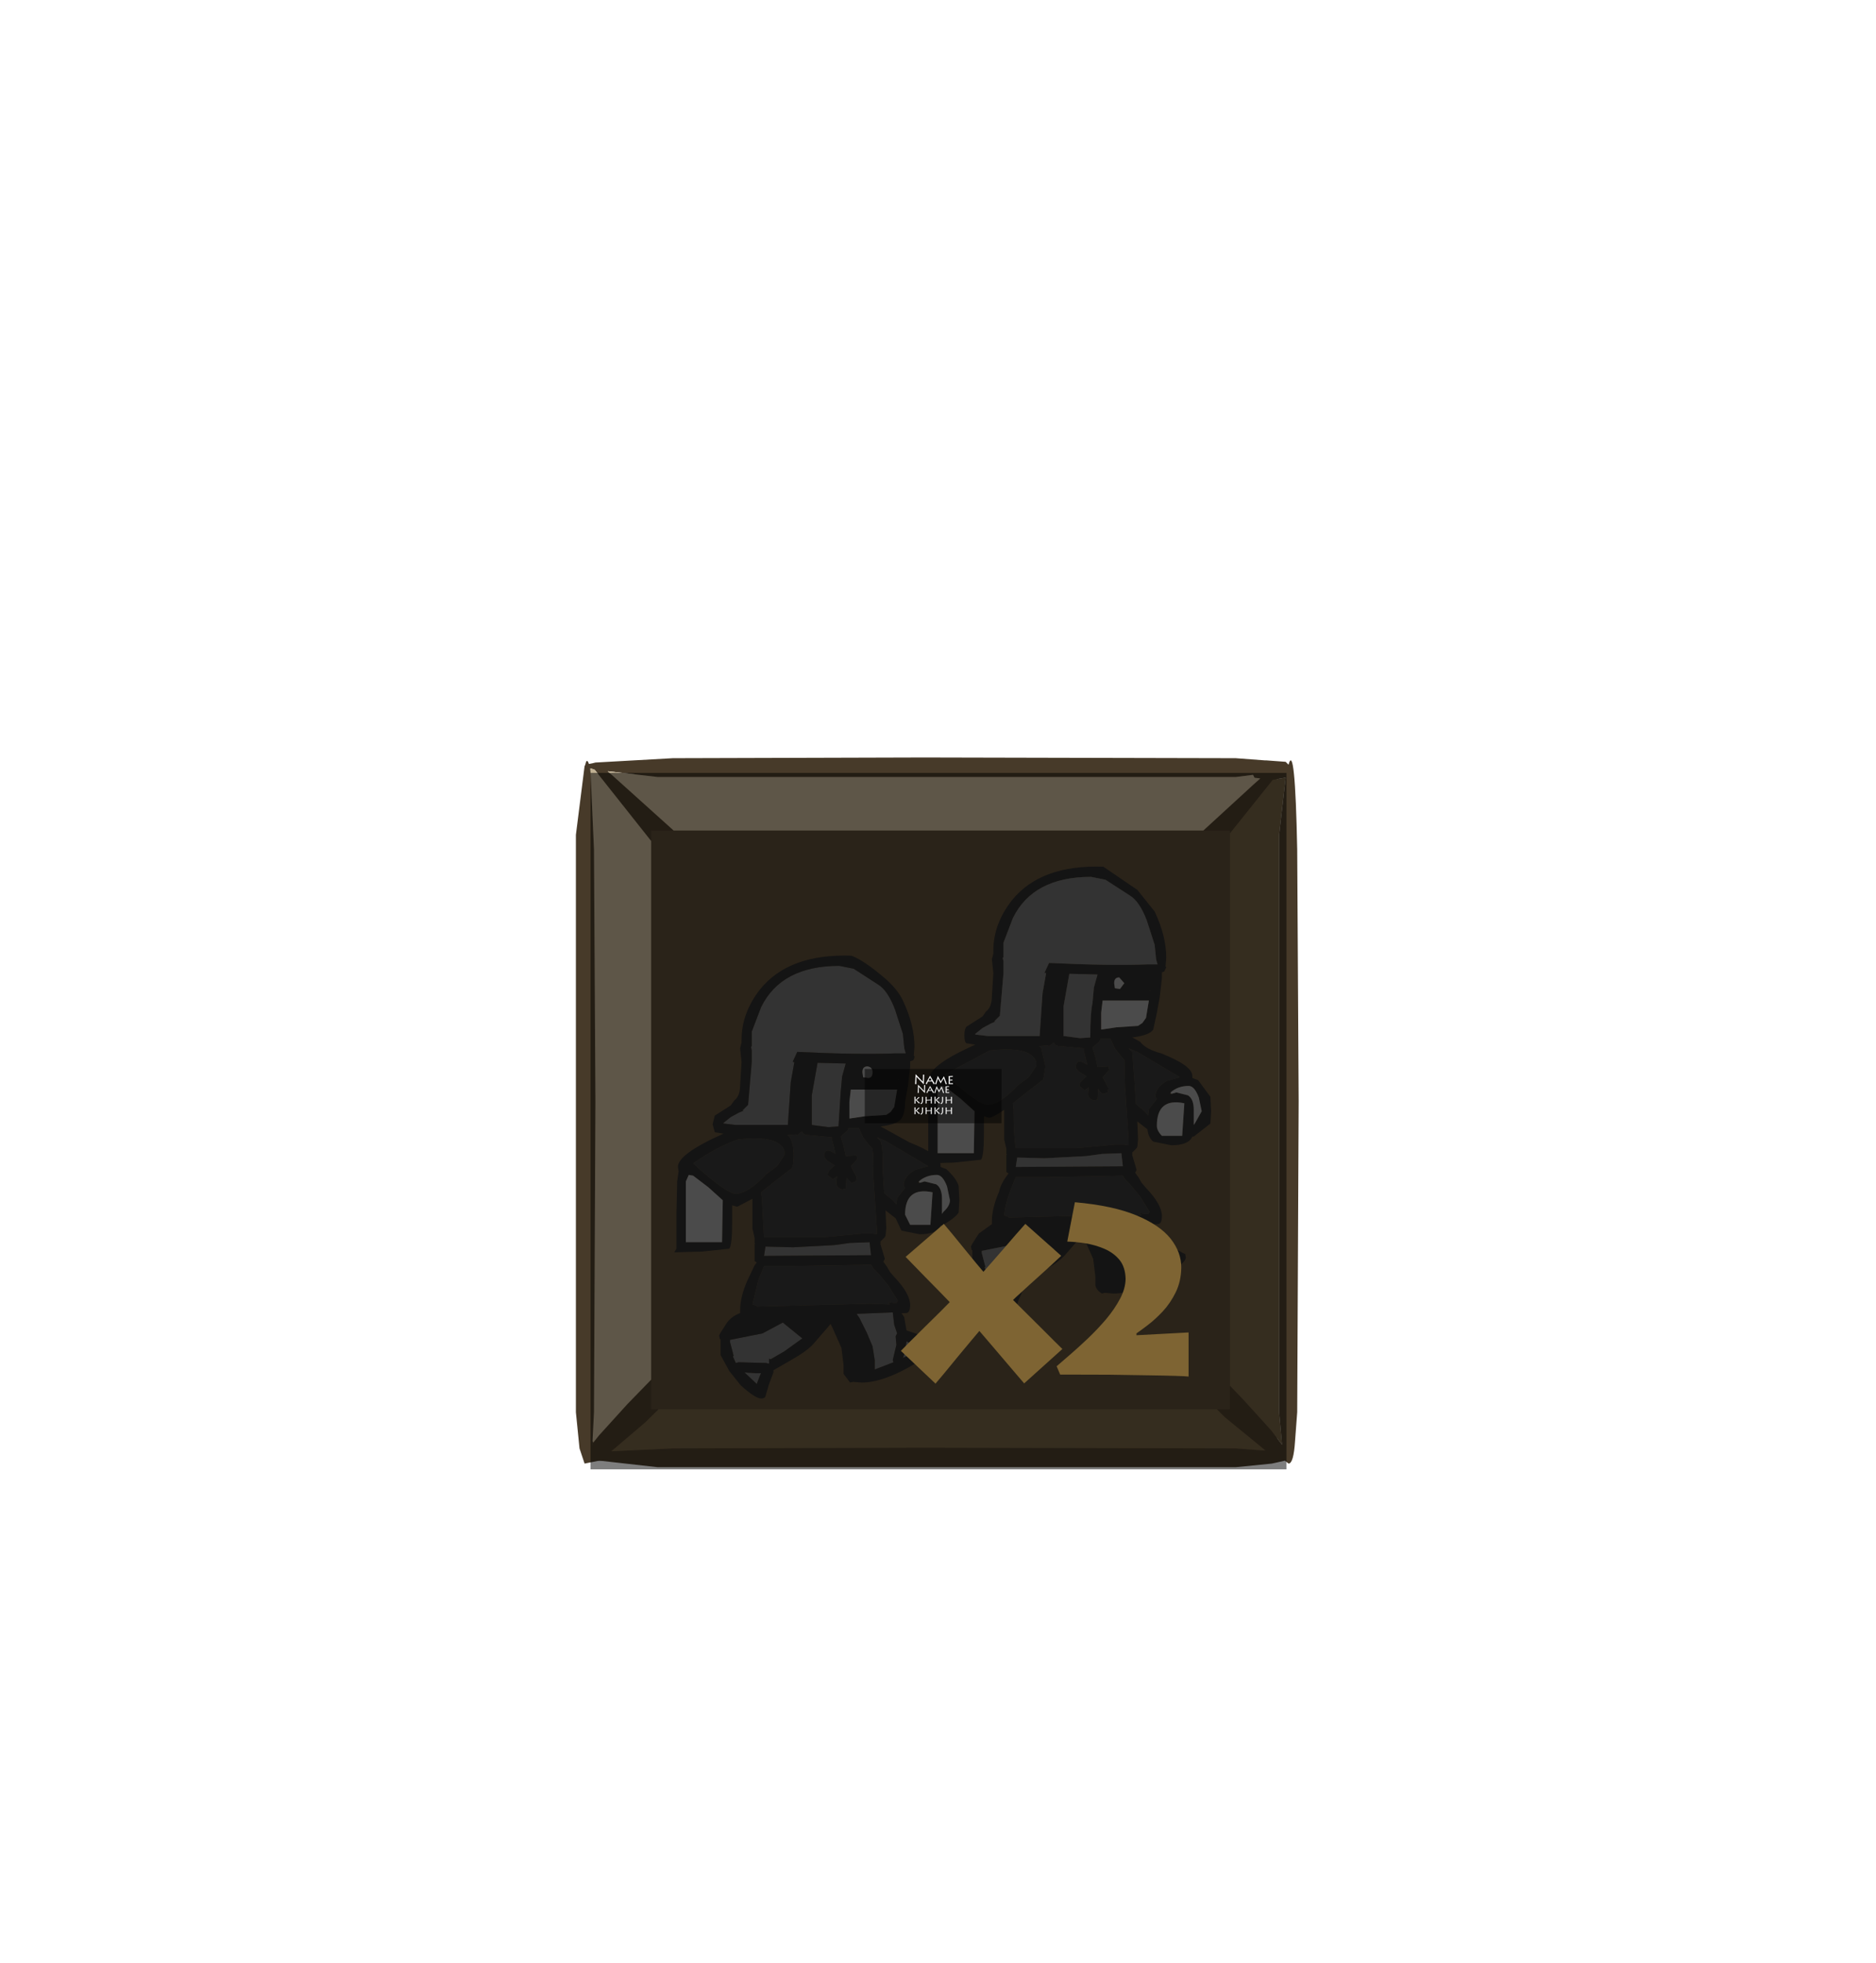 <?xml version="1.0" encoding="UTF-8" standalone="no"?>
<svg xmlns:ffdec="https://www.free-decompiler.com/flash" xmlns:xlink="http://www.w3.org/1999/xlink" ffdec:objectType="frame" height="135.65px" width="129.65px" xmlns="http://www.w3.org/2000/svg">
  <g transform="matrix(1.0, 0.0, 0.0, 1.0, 45.0, 57.4)">
    <use ffdec:characterId="933" height="47.45" id="bgcolor" transform="matrix(1.0, 0.0, 0.0, 1.0, -4.2, -3.9)" width="47.45" xlink:href="#sprite0"/>
    <use ffdec:characterId="921" height="22.0" id="hitbox" transform="matrix(2.23, 0.0, 0.0, 2.175, -4.55, -4.25)" width="22.0" xlink:href="#sprite1"/>
    <clipPath id="clipPath0" transform="matrix(1.0, 0.0, 0.0, 1.0, 0.0, 0.0)">
      <path d="M40.0 0.0 L40.0 40.0 0.0 40.0 0.0 0.0 40.0 0.0" fill="#cccccc" fill-rule="evenodd" stroke="none"/>
    </clipPath>
    <g clip-path="url(#clipPath0)">
      <filter id="filter0">
        <feColorMatrix in="SourceGraphic" result="filterResult0" type="matrix" values="0 0 0 0 0.2,0 0 0 0 0.2,0 0 0 0 1.0,0 0 0 1 0"/>
        <feConvolveMatrix divisor="1600.0" in="filterResult0" kernelMatrix="1 1 1 1 1 1 1 1 1 1 1 1 1 1 1 1 1 1 1 1 1 1 1 1 1 1 1 1 1 1 1 1 1 1 1 1 1 1 1 1 1 1 1 1 1 1 1 1 1 1 1 1 1 1 1 1 1 1 1 1 1 1 1 1 1 1 1 1 1 1 1 1 1 1 1 1 1 1 1 1 1 1 1 1 1 1 1 1 1 1 1 1 1 1 1 1 1 1 1 1 1 1 1 1 1 1 1 1 1 1 1 1 1 1 1 1 1 1 1 1 1 1 1 1 1 1 1 1 1 1 1 1 1 1 1 1 1 1 1 1 1 1 1 1 1 1 1 1 1 1 1 1 1 1 1 1 1 1 1 1 1 1 1 1 1 1 1 1 1 1 1 1 1 1 1 1 1 1 1 1 1 1 1 1 1 1 1 1 1 1 1 1 1 1 1 1 1 1 1 1 1 1 1 1 1 1 1 1 1 1 1 1 1 1 1 1 1 1 1 1 1 1 1 1 1 1 1 1 1 1 1 1 1 1 1 1 1 1 1 1 1 1 1 1 1 1 1 1 1 1 1 1 1 1 1 1 1 1 1 1 1 1 1 1 1 1 1 1 1 1 1 1 1 1 1 1 1 1 1 1 1 1 1 1 1 1 1 1 1 1 1 1 1 1 1 1 1 1 1 1 1 1 1 1 1 1 1 1 1 1 1 1 1 1 1 1 1 1 1 1 1 1 1 1 1 1 1 1 1 1 1 1 1 1 1 1 1 1 1 1 1 1 1 1 1 1 1 1 1 1 1 1 1 1 1 1 1 1 1 1 1 1 1 1 1 1 1 1 1 1 1 1 1 1 1 1 1 1 1 1 1 1 1 1 1 1 1 1 1 1 1 1 1 1 1 1 1 1 1 1 1 1 1 1 1 1 1 1 1 1 1 1 1 1 1 1 1 1 1 1 1 1 1 1 1 1 1 1 1 1 1 1 1 1 1 1 1 1 1 1 1 1 1 1 1 1 1 1 1 1 1 1 1 1 1 1 1 1 1 1 1 1 1 1 1 1 1 1 1 1 1 1 1 1 1 1 1 1 1 1 1 1 1 1 1 1 1 1 1 1 1 1 1 1 1 1 1 1 1 1 1 1 1 1 1 1 1 1 1 1 1 1 1 1 1 1 1 1 1 1 1 1 1 1 1 1 1 1 1 1 1 1 1 1 1 1 1 1 1 1 1 1 1 1 1 1 1 1 1 1 1 1 1 1 1 1 1 1 1 1 1 1 1 1 1 1 1 1 1 1 1 1 1 1 1 1 1 1 1 1 1 1 1 1 1 1 1 1 1 1 1 1 1 1 1 1 1 1 1 1 1 1 1 1 1 1 1 1 1 1 1 1 1 1 1 1 1 1 1 1 1 1 1 1 1 1 1 1 1 1 1 1 1 1 1 1 1 1 1 1 1 1 1 1 1 1 1 1 1 1 1 1 1 1 1 1 1 1 1 1 1 1 1 1 1 1 1 1 1 1 1 1 1 1 1 1 1 1 1 1 1 1 1 1 1 1 1 1 1 1 1 1 1 1 1 1 1 1 1 1 1 1 1 1 1 1 1 1 1 1 1 1 1 1 1 1 1 1 1 1 1 1 1 1 1 1 1 1 1 1 1 1 1 1 1 1 1 1 1 1 1 1 1 1 1 1 1 1 1 1 1 1 1 1 1 1 1 1 1 1 1 1 1 1 1 1 1 1 1 1 1 1 1 1 1 1 1 1 1 1 1 1 1 1 1 1 1 1 1 1 1 1 1 1 1 1 1 1 1 1 1 1 1 1 1 1 1 1 1 1 1 1 1 1 1 1 1 1 1 1 1 1 1 1 1 1 1 1 1 1 1 1 1 1 1 1 1 1 1 1 1 1 1 1 1 1 1 1 1 1 1 1 1 1 1 1 1 1 1 1 1 1 1 1 1 1 1 1 1 1 1 1 1 1 1 1 1 1 1 1 1 1 1 1 1 1 1 1 1 1 1 1 1 1 1 1 1 1 1 1 1 1 1 1 1 1 1 1 1 1 1 1 1 1 1 1 1 1 1 1 1 1 1 1 1 1 1 1 1 1 1 1 1 1 1 1 1 1 1 1 1 1 1 1 1 1 1 1 1 1 1 1 1 1 1 1 1 1 1 1 1 1 1 1 1 1 1 1 1 1 1 1 1 1 1 1 1 1 1 1 1 1 1 1 1 1 1 1 1 1 1 1 1 1 1 1 1 1 1 1 1 1 1 1 1 1 1 1 1 1 1 1 1 1 1 1 1 1 1 1 1 1 1 1 1 1 1 1 1 1 1 1 1 1 1 1 1 1 1 1 1 1 1 1 1 1 1 1 1 1 1 1 1 1 1 1 1 1 1 1 1 1 1 1 1 1 1 1 1 1 1 1 1 1 1 1 1 1 1 1 1 1 1 1 1 1 1 1 1 1 1 1 1 1 1 1 1 1 1 1 1 1 1 1 1 1 1 1 1 1 1 1 1 1 1 1 1 1 1 1 1 1 1 1 1 1 1 1 1 1 1 1 1 1 1 1 1 1 1 1 1 1 1 1 1 1 1 1 1 1 1 1 1 1 1 1 1 1 1 1 1 1 1 1 1 1 1 1 1 1 1 1 1 1 1 1 1 1 1 1 1 1 1 1 1 1 1 1 1 1 1 1 1 1 1 1 1 1 1 1 1 1 1 1 1 1 1 1 1 1 1 1 1 1 1 1 1 1 1 1 1 1 1 1 1 1 1 1 1 1 1 1 1 1 1 1 1 1 1 1 1 1 1 1 1 1 1 1 1 1 1 1 1 1 1 1 1 1 1 1 1 1 1 1 1 1 1 1 1 1 1 1 1 1 1 1 1 1 1 1 1 1 1 1 1 1 1 1 1 1 1 1 1 1 1 1 1 1 1 1 1 1 1 1 1 1 1 1 1 1 1 1 1 1 1 1 1 1 1 1 1 1 1 1 1 1 1 1 1 1 1 1 1 1 1 1 1 1 1 1 1 1 1 1 1 1 1 1 1 1 1 1 1 1 1 1 1 1 1 1 1 1 1 1 1 1 1 1 1 1 1 1 1 1 1 1 1 1 1 1 1 1 1 1 1 1 1 1 1 1 1 1 1 1 1 1 1 1 1 1 1 1 1 1 1 1 1 1 1 1 1 1 1 1 1 1 1 1 1 1 1 1 1 1 1 1 1 1 1 1 1 1 1 1 1 1 1 1 1 1 1 1 1 1 1 1 1 1 1 1 1 1 1 1 1 1 1 1 1 1 1 1 1 1 1 1 1 1 1 1 1 1 1 1 1 1 1 1 1 1 1 1 1 1 1 1 1 1 1 1 1 1 1 1 1 1 1 1 1 1 1 1 1 1 1 1 1 1 1 1 1 1 1 1 1 1 1 1 1 1 1 1 1 1 1 1 1 1 1 1 1 1 1 1 1 1 1 1 1 1 1 1 1 1 1 1 1 1 1 1 1 1 1 1 1 1 1 1 1 1 1 1 1 1 1 1 1 1 1 1 1 1 1 1 1 1 1 1 1 1 1 1 1 1 1 1 1 1 1 1 1 1 1 1 1 1 1 1 1 1" order="40 40" result="filterResult1"/>
        <feComposite in="SourceGraphic" in2="filterResult1" operator="over" result="filterResult2"/>
      </filter>
      <use ffdec:characterId="987" filter="url(#filter0)" height="36.75" transform="matrix(1.0, 0.0, 0.0, 1.0, 1.6, 2.5)" width="37.1" xlink:href="#sprite2"/>
      <filter id="filter3">
        <feColorMatrix in="SourceGraphic" result="filterResult3" type="matrix" values="0 0 0 0 0.0,0 0 0 0 0.0,0 0 0 0 0.0,0 0 0 1 0"/>
        <feConvolveMatrix divisor="9.0" in="filterResult3" kernelMatrix="1 1 1 1 1 1 1 1 1" order="3 3" result="filterResult4"/>
        <feComposite in="SourceGraphic" in2="filterResult4" operator="over" result="filterResult5"/>
      </filter>
      <use ffdec:characterId="983" filter="url(#filter3)" height="15.25" transform="matrix(1.0, 0.0, 0.0, 1.0, 16.75, 24.4)" width="28.35" xlink:href="#text0"/>
    </g>
    <filter id="filter4">
      <feColorMatrix in="SourceGraphic" result="filterResult6" type="matrix" values="0 0 0 0 0.0,0 0 0 0 0.0,0 0 0 0 0.0,0 0 0 1 0"/>
      <feConvolveMatrix divisor="4.0" in="filterResult6" kernelMatrix="1 1 1 1" order="2 2" result="filterResult7"/>
      <feComposite in="SourceGraphic" in2="filterResult7" operator="over" result="filterResult8"/>
    </filter>
    <use ffdec:characterId="935" filter="url(#filter4)" height="15.75" id="txt_hotkey" transform="matrix(1.0, 0.0, 0.0, 1.0, -3.85, -0.1)" width="18.0" xlink:href="#text1"/>
    <use ffdec:characterId="948" ffdec:characterName="Army_fla.Hud_BgButton_151" height="97.6" id="bg" transform="matrix(1.0, 0.0, 0.0, 1.0, -29.05, -29.25)" width="97.6" xlink:href="#sprite3"/>
    <use ffdec:characterId="950" ffdec:characterName="Army_fla.Hud_cooldown_152" height="48.5" id="cdcover" transform="matrix(0.998, 0.0, 0.0, 0.99, -4.2, -4)" width="48.1" xlink:href="#sprite4"/>
    <use ffdec:characterId="950" ffdec:characterName="Army_fla.Hud_cooldown_152" height="48.5" id="cd" transform="matrix(0.998, 0.0, 0.0, 0.99, -4.2, -4)" width="48.1" xlink:href="#sprite4"/>
    <use ffdec:characterId="953" ffdec:characterName="Army_fla.Hud_Description_153" height="50.1" id="desc" transform="matrix(0.075, 0.0, 0.0, 0.075, 14.65, 16.478)" width="129.55" xlink:href="#sprite5"/>
  </g>
  <defs>
    <g id="sprite0" transform="matrix(1.0, 0.0, 0.0, 1.0, 0.0, 0.0)">
      <use ffdec:characterId="932" height="47.45" transform="matrix(1.0, 0.0, 0.0, 1.0, 0.0, 0.0)" width="47.45" xlink:href="#shape0"/>
    </g>
    <g id="shape0" transform="matrix(1.0, 0.0, 0.0, 1.0, 0.0, 0.0)">
      <path d="M47.45 0.0 L47.45 47.45 0.0 47.45 0.0 0.0 47.45 0.0" fill="#564732" fill-rule="evenodd" stroke="none"/>
    </g>
    <g id="sprite1" transform="matrix(1.0, 0.0, 0.0, 1.0, 0.0, 0.0)">
      <use ffdec:characterId="145" height="22.0" transform="matrix(1.0, 0.0, 0.0, 1.0, 0.0, 0.0)" width="22.0" xlink:href="#shape1"/>
    </g>
    <g id="shape1" transform="matrix(1.0, 0.0, 0.0, 1.0, 0.0, 0.0)">
      <path d="M22.0 0.0 L22.0 22.0 0.0 22.0 0.0 0.0 22.0 0.0" fill="#00ff00" fill-opacity="0.0" fill-rule="evenodd" stroke="none"/>
    </g>
    <g id="sprite2" transform="matrix(1.0, 0.0, 0.0, 1.0, 19.75, 17.7)">
      <use ffdec:characterId="986" height="36.75" transform="matrix(1.0, 0.0, 0.0, 1.0, -19.75, -17.7)" width="37.1" xlink:href="#shape3"/>
    </g>
    <g id="shape3" transform="matrix(1.0, 0.0, 0.0, 1.0, 19.75, 17.7)">
      <path d="M11.75 -15.7 L10.05 -16.8 9.05 -17.0 Q5.05 -17.0 3.65 -14.15 L3.0 -12.45 3.0 -11.55 3.0 -11.45 2.95 -11.4 3.0 -11.15 3.0 -10.35 2.75 -7.4 2.35 -7.0 2.45 -7.0 2.1 -6.85 1.55 -6.55 1.05 -6.15 1.05 -6.1 1.9 -6.0 5.5 -6.0 5.7 -8.95 5.95 -10.35 5.85 -10.35 5.85 -10.4 6.15 -11.05 Q10.25 -10.85 13.0 -10.95 L13.65 -10.95 13.55 -11.3 13.45 -12.3 12.9 -14.0 Q12.4 -15.3 11.75 -15.7 M13.45 -14.6 Q14.25 -12.9 14.25 -11.4 L14.2 -10.8 14.25 -10.75 14.1 -10.45 13.95 -10.4 13.95 -10.0 13.8 -8.7 13.6 -7.6 13.35 -6.45 Q13.1 -6.05 11.9 -5.9 L12.45 -5.6 Q12.8 -5.1 13.9 -4.8 16.05 -3.95 16.05 -3.25 L16.05 -3.1 16.45 -2.95 17.3 -1.8 17.35 -0.8 17.3 0.05 16.15 0.95 16.05 0.95 Q15.8 1.55 14.6 1.55 L13.35 1.3 Q13.0 1.0 12.95 0.45 L12.25 -0.1 12.3 1.15 12.25 1.65 12.2 1.75 11.95 2.0 11.9 2.05 11.9 2.25 12.2 3.25 12.1 3.45 12.35 3.8 12.55 4.15 12.85 4.5 Q13.95 5.65 13.95 6.45 13.95 7.0 13.65 7.0 L13.35 7.0 13.55 7.3 13.55 7.35 13.7 8.2 14.3 8.4 15.5 9.05 15.55 9.05 15.6 9.3 Q15.6 9.75 13.85 10.75 11.95 11.8 10.6 11.8 L10.0 11.75 9.8 11.8 Q9.4 11.55 9.35 11.2 L9.35 10.6 9.2 9.4 8.6 8.05 8.45 7.75 8.2 8.05 7.2 9.2 Q6.7 9.7 5.8 10.2 L4.5 10.95 4.5 11.1 4.2 11.9 Q3.9 12.5 3.95 12.75 3.9 12.9 3.65 12.9 3.25 12.9 2.25 12.0 L1.45 11.0 0.85 9.9 0.85 9.05 0.85 8.8 0.8 8.8 0.75 8.55 0.85 8.35 1.3 7.65 2.2 7.0 2.2 6.8 Q2.2 5.9 2.7 4.75 2.8 4.25 3.2 3.7 L3.35 3.5 3.2 3.4 3.2 2.2 3.25 2.2 3.2 2.15 3.2 1.8 3.05 1.15 3.05 -0.9 Q2.25 -0.35 2.0 -0.35 L1.65 -0.45 1.65 0.65 Q1.65 2.3 1.45 2.55 L-0.45 2.75 -2.35 2.8 -2.2 2.55 -2.2 0.05 -2.15 -2.1 -2.05 -2.8 -2.1 -3.1 Q-2.1 -4.0 1.05 -5.4 L0.45 -5.5 Q0.3 -5.55 0.3 -6.05 0.3 -6.5 0.45 -6.65 L1.55 -7.35 1.8 -7.7 Q2.2 -8.0 2.2 -8.75 L2.3 -10.35 2.2 -11.3 2.3 -11.7 2.3 -11.9 Q2.3 -13.75 3.6 -15.4 5.6 -17.85 9.9 -17.7 L12.25 -16.1 13.45 -14.6 M9.5 -10.25 L7.55 -10.3 7.15 -8.05 7.15 -6.0 8.3 -5.85 9.0 -5.9 Q9.0 -7.6 9.15 -8.25 L9.25 -9.35 9.5 -10.25 M9.8 -6.45 L10.8 -6.6 12.3 -6.7 12.6 -6.9 12.85 -7.25 13.05 -8.45 10.35 -8.45 9.85 -8.45 9.75 -7.6 9.75 -6.45 9.8 -6.45 M0.0 -1.7 L-1.05 -2.5 -1.35 -2.55 -1.55 -2.1 -1.55 2.1 0.95 2.1 1.0 -0.8 0.0 -1.7 M3.7 -0.9 Q3.7 0.9 3.85 1.75 L8.05 1.75 10.7 1.5 11.3 1.5 11.65 1.55 11.65 1.15 11.4 -2.55 11.35 -4.35 11.05 -4.7 10.7 -5.15 10.4 -5.8 10.2 -5.8 9.7 -5.8 9.65 -5.65 9.15 -5.2 9.35 -4.55 9.5 -3.85 10.25 -3.9 10.3 -3.65 9.85 -3.15 10.25 -2.4 10.2 -2.1 9.9 -2.0 Q9.75 -2.0 9.55 -2.35 L9.5 -1.6 9.25 -1.55 Q8.85 -1.65 8.85 -2.0 L8.9 -2.45 8.6 -2.25 8.25 -2.55 Q8.25 -2.85 8.75 -3.2 L8.2 -3.55 8.0 -3.8 Q8.0 -4.55 8.8 -4.0 L8.75 -4.2 8.55 -5.0 8.55 -5.15 6.95 -5.3 Q6.6 -5.3 6.5 -5.5 L6.5 -5.55 6.4 -5.5 6.15 -5.3 6.05 -5.35 5.45 -5.3 5.6 -5.2 5.9 -3.9 5.75 -3.0 4.4 -1.95 3.65 -1.35 3.7 -0.9 M4.75 -3.15 L5.25 -3.9 Q5.35 -4.35 4.95 -4.65 4.25 -5.25 2.05 -5.0 L-1.05 -3.35 Q1.25 -1.25 1.9 -1.25 2.75 -1.25 4.0 -2.6 L4.75 -3.15 M11.0 -10.05 Q10.65 -10.05 10.65 -9.65 L10.7 -9.3 11.05 -9.25 11.35 -9.65 11.0 -10.05 M13.15 -9.15 L13.1 -9.15 13.15 -9.1 13.15 -9.15 M11.9 -4.9 L12.05 -2.9 12.15 -1.3 12.8 -0.75 13.0 -0.5 13.05 -0.95 13.6 -1.65 13.5 -1.8 Q13.5 -2.45 14.3 -2.9 L15.2 -3.15 13.35 -4.25 12.25 -4.9 11.65 -5.15 11.9 -4.9 M14.55 -2.1 L14.5 -2.0 14.6 -2.0 14.95 -2.1 15.75 -1.9 Q16.15 -1.65 16.15 -0.9 L16.15 0.15 16.25 0.0 16.7 -0.8 16.5 -1.75 Q16.2 -2.55 15.8 -2.55 15.05 -2.55 14.55 -2.1 M13.95 0.9 L15.35 0.9 15.5 -1.35 Q13.6 -1.75 13.6 0.2 13.6 0.55 13.95 0.9 M11.15 2.1 L9.8 2.15 8.7 2.3 5.85 2.45 3.95 2.4 3.85 3.05 11.25 3.0 11.15 2.1 M11.4 3.9 L11.25 3.65 5.8 3.75 3.85 3.75 3.45 4.75 Q3.1 5.7 3.05 6.4 L3.35 6.5 3.35 6.55 11.15 6.35 12.55 6.4 12.45 6.25 12.85 6.3 13.0 6.3 13.1 6.15 12.45 5.1 11.75 4.25 11.4 3.9 M13.05 8.4 L12.85 7.8 12.75 6.95 10.25 7.05 10.45 7.35 10.95 8.35 11.35 9.3 11.5 10.25 11.5 10.9 12.8 10.4 12.75 10.25 Q12.75 9.65 13.0 9.2 L12.95 8.6 13.05 8.4 M13.7 8.95 L13.55 9.8 13.45 10.1 14.1 9.8 14.6 9.35 13.9 9.05 13.7 8.95 M1.5 9.0 L1.75 9.95 1.7 10.0 1.9 10.45 2.1 10.4 4.0 10.45 4.2 10.5 4.2 10.15 4.3 10.2 5.25 9.65 6.5 8.75 5.15 7.65 3.75 8.4 1.5 8.85 1.5 9.0 M3.65 11.15 L3.25 11.15 2.5 11.1 3.35 11.9 3.6 11.25 3.65 11.15" fill="#282828" fill-rule="evenodd" stroke="none"/>
      <path d="M11.75 -15.7 Q12.4 -15.3 12.9 -14.0 L13.45 -12.3 13.55 -11.3 13.65 -10.95 13.0 -10.95 Q10.25 -10.85 6.15 -11.05 L5.85 -10.4 5.85 -10.35 5.95 -10.35 5.7 -8.95 5.5 -6.0 1.9 -6.0 1.05 -6.1 1.05 -6.15 1.55 -6.55 2.1 -6.85 2.45 -7.0 2.35 -7.0 2.75 -7.4 3.0 -10.35 3.0 -11.15 2.95 -11.4 3.0 -11.45 3.0 -11.55 3.0 -12.45 3.65 -14.15 Q5.05 -17.0 9.05 -17.0 L10.05 -16.8 11.75 -15.7 M9.5 -10.25 L9.25 -9.35 9.15 -8.25 Q9.0 -7.6 9.0 -5.9 L8.3 -5.85 7.15 -6.0 7.15 -8.05 7.55 -10.3 9.5 -10.25 M11.15 2.1 L11.25 3.0 3.85 3.05 3.95 2.4 5.85 2.45 8.7 2.3 9.8 2.15 11.15 2.1 M3.65 11.15 L3.6 11.25 3.35 11.9 2.5 11.1 3.25 11.15 3.65 11.15 M1.5 9.0 L1.5 8.85 3.75 8.4 5.15 7.65 6.5 8.75 5.25 9.65 4.3 10.2 4.2 10.15 4.2 10.5 4.0 10.45 2.1 10.4 1.9 10.45 1.7 10.0 1.75 9.95 1.5 9.0 M13.7 8.95 L13.9 9.05 14.6 9.35 14.1 9.8 13.45 10.1 13.55 9.8 13.7 8.95 M13.05 8.4 L12.95 8.6 13.0 9.2 Q12.75 9.65 12.75 10.25 L12.8 10.4 11.5 10.9 11.5 10.25 11.35 9.3 10.95 8.35 10.45 7.35 10.25 7.05 12.75 6.95 12.85 7.8 13.05 8.4" fill="#666666" fill-rule="evenodd" stroke="none"/>
      <path d="M0.0 -1.7 L1.0 -0.8 0.95 2.1 -1.55 2.1 -1.55 -2.1 -1.35 -2.55 -1.05 -2.5 0.0 -1.7 M9.8 -6.45 L9.75 -6.45 9.75 -7.6 9.85 -8.45 10.35 -8.45 13.05 -8.45 12.85 -7.25 12.6 -6.9 12.3 -6.7 10.8 -6.6 9.8 -6.45 M11.0 -10.05 L11.35 -9.65 11.05 -9.25 10.7 -9.3 10.65 -9.65 Q10.65 -10.05 11.0 -10.05 M14.6 -2.0 L14.55 -2.1 Q15.05 -2.55 15.8 -2.55 16.2 -2.55 16.5 -1.75 L16.7 -0.8 16.25 0.0 16.15 0.15 16.15 -0.9 Q16.15 -1.65 15.75 -1.9 L14.95 -2.1 14.6 -2.0 M13.95 0.9 Q13.6 0.55 13.6 0.2 13.6 -1.75 15.5 -1.35 L15.35 0.9 13.95 0.9" fill="#999999" fill-rule="evenodd" stroke="none"/>
      <path d="M4.75 -3.15 L4.0 -2.6 Q2.75 -1.25 1.9 -1.25 1.25 -1.25 -1.05 -3.35 L2.05 -5.0 Q4.25 -5.25 4.95 -4.65 5.35 -4.35 5.25 -3.9 L4.75 -3.15 M3.7 -0.9 L3.65 -1.35 4.4 -1.95 5.75 -3.0 5.9 -3.9 5.6 -5.2 5.45 -5.3 6.05 -5.35 6.15 -5.3 6.4 -5.5 6.5 -5.55 6.5 -5.5 Q6.6 -5.3 6.95 -5.3 L8.55 -5.15 8.55 -5.0 8.75 -4.2 8.8 -4.0 Q8.0 -4.55 8.0 -3.8 L8.2 -3.55 8.75 -3.2 Q8.25 -2.85 8.25 -2.55 L8.6 -2.25 8.9 -2.45 8.85 -2.0 Q8.85 -1.65 9.25 -1.55 L9.5 -1.6 9.55 -2.35 Q9.75 -2.0 9.9 -2.0 L10.2 -2.1 10.25 -2.4 9.85 -3.15 10.3 -3.65 10.25 -3.9 9.5 -3.85 9.35 -4.55 9.15 -5.2 9.65 -5.65 9.7 -5.8 10.2 -5.8 10.4 -5.8 10.7 -5.15 11.05 -4.7 11.35 -4.35 11.4 -2.55 11.65 1.15 11.65 1.55 11.3 1.5 10.7 1.5 8.05 1.75 3.85 1.75 Q3.7 0.9 3.7 -0.9 M11.9 -4.9 L11.65 -5.15 12.25 -4.9 13.35 -4.25 15.2 -3.15 14.3 -2.9 Q13.5 -2.45 13.5 -1.8 L13.6 -1.65 13.05 -0.95 13.0 -0.5 12.8 -0.75 12.15 -1.3 12.05 -2.9 11.9 -4.9 M11.4 3.9 L11.75 4.25 12.45 5.1 13.1 6.15 13.0 6.3 12.85 6.3 12.45 6.25 12.55 6.4 11.15 6.35 3.35 6.55 3.35 6.5 3.05 6.4 Q3.1 5.7 3.45 4.75 L3.85 3.75 5.8 3.75 11.25 3.65 11.4 3.9" fill="#333333" fill-rule="evenodd" stroke="none"/>
      <path d="M-14.4 -6.3 L-13.75 -8.0 Q-12.35 -10.85 -8.35 -10.85 L-7.35 -10.65 -5.65 -9.55 Q-5.0 -9.15 -4.5 -7.85 L-3.95 -6.15 -3.85 -5.15 -3.75 -4.8 -4.4 -4.8 Q-7.15 -4.7 -11.25 -4.9 L-11.55 -4.25 -11.55 -4.2 -11.45 -4.2 -11.7 -2.8 -11.9 0.15 -15.5 0.15 -16.35 0.05 -16.35 0.0 -15.85 -0.4 -15.3 -0.7 -14.95 -0.85 -15.05 -0.85 -14.65 -1.25 -14.4 -4.2 -14.4 -5.0 -14.45 -5.25 -14.4 -5.3 -14.4 -5.4 -14.4 -6.3 M-9.85 -4.15 L-7.9 -4.1 -8.15 -3.2 -8.25 -2.1 -8.4 0.25 -9.1 0.3 -10.25 0.15 -10.25 -1.9 -9.85 -4.15 M-6.25 8.25 L-6.15 9.15 -13.55 9.2 -13.45 8.55 -11.55 8.6 -8.7 8.45 -7.6 8.3 -6.25 8.25 M-3.7 15.1 L-3.5 15.2 -2.8 15.5 -3.3 15.95 -3.95 16.25 -3.85 15.95 -3.7 15.1 M-4.45 14.75 L-4.4 15.35 -4.65 16.4 -4.6 16.55 -5.9 17.05 -5.9 16.4 -6.05 15.45 -6.45 14.5 -6.95 13.5 -7.15 13.2 -4.65 13.1 -4.55 13.95 -4.35 14.55 -4.45 14.75 M-14.05 18.05 L-14.9 17.25 -14.15 17.3 -13.75 17.3 -13.8 17.4 -14.05 18.05 M-12.25 13.8 L-10.9 14.9 -12.15 15.8 -13.1 16.35 -13.2 16.3 -13.2 16.65 -13.4 16.6 -15.3 16.55 -15.5 16.6 -15.7 16.15 -15.65 16.1 -15.9 15.15 -15.9 15.0 -13.65 14.55 -12.25 13.8" fill="#666666" fill-rule="evenodd" stroke="none"/>
      <path d="M-14.4 -6.3 L-14.4 -5.4 -14.4 -5.3 -14.45 -5.25 -14.4 -5.0 -14.4 -4.2 -14.65 -1.25 -15.05 -0.85 -14.95 -0.85 -15.3 -0.7 -15.85 -0.4 -16.35 0.0 -16.35 0.05 -15.5 0.15 -11.9 0.15 -11.7 -2.8 -11.45 -4.2 -11.55 -4.2 -11.55 -4.25 -11.25 -4.9 Q-7.15 -4.7 -4.4 -4.8 L-3.75 -4.8 -3.85 -5.15 -3.95 -6.15 -4.5 -7.85 Q-5.0 -9.15 -5.65 -9.55 L-7.35 -10.65 -8.35 -10.85 Q-12.35 -10.85 -13.75 -8.0 L-14.4 -6.3 M-15.85 -1.2 L-15.6 -1.55 Q-15.2 -1.85 -15.2 -2.6 L-15.1 -4.2 -15.2 -5.15 -15.1 -5.55 -15.1 -5.75 Q-15.1 -7.6 -13.8 -9.25 -11.8 -11.7 -7.5 -11.55 -6.6 -11.2 -5.15 -9.95 -4.3 -9.2 -3.95 -8.45 -3.15 -6.75 -3.15 -5.25 L-3.2 -4.65 -3.15 -4.6 Q-3.15 -4.35 -3.3 -4.3 L-3.45 -4.25 -3.45 -3.85 -3.6 -2.55 -3.8 -1.45 Q-3.8 -0.65 -4.05 -0.3 -4.3 0.1 -5.5 0.25 L-4.95 0.55 -3.5 1.35 Q-1.35 2.2 -1.35 2.9 L-1.35 3.05 -0.95 3.2 Q-0.25 3.85 -0.1 4.35 L-0.05 5.35 -0.1 6.2 Q-0.3 6.55 -1.25 7.1 L-1.35 7.1 Q-1.6 7.7 -2.8 7.7 L-4.05 7.45 -4.45 6.6 -5.15 6.05 -5.1 7.3 -5.15 7.8 -5.2 7.9 -5.45 8.15 -5.5 8.2 -5.5 8.4 -5.2 9.4 -5.3 9.6 -5.05 9.95 -4.85 10.3 -4.55 10.65 Q-3.45 11.8 -3.45 12.6 -3.45 13.15 -3.75 13.15 L-4.05 13.15 -3.85 13.45 -3.85 13.5 -3.7 14.35 -3.1 14.55 Q-2.0 14.95 -1.9 15.2 L-1.85 15.2 -1.8 15.45 Q-1.8 15.9 -3.55 16.9 -5.45 17.95 -6.8 17.95 L-7.4 17.9 -7.6 17.95 -8.05 17.35 -8.05 16.75 -8.2 15.55 -8.8 14.2 -8.95 13.9 -9.2 14.2 -10.2 15.35 Q-10.7 15.85 -11.6 16.35 L-12.9 17.1 -12.9 17.25 -13.2 18.05 -13.45 18.9 Q-13.5 19.05 -13.75 19.05 -14.15 19.05 -15.15 18.15 L-15.95 17.15 -16.55 16.05 -16.55 15.2 -16.55 14.95 -16.6 14.95 -16.65 14.7 -16.55 14.5 -16.1 13.8 Q-15.75 13.35 -15.2 13.15 L-15.2 12.95 Q-15.2 12.05 -14.7 10.9 L-14.2 9.85 -14.05 9.65 -14.2 9.55 -14.2 8.35 -14.15 8.35 -14.2 8.3 -14.2 7.95 -14.35 7.3 -14.35 5.25 -15.4 5.8 -15.75 5.7 -15.75 6.8 Q-15.75 8.45 -15.95 8.7 L-17.85 8.9 -19.75 8.95 -19.6 8.7 -19.6 6.2 -19.55 4.05 -19.45 3.35 -19.5 3.05 Q-19.5 2.15 -16.35 0.75 L-16.95 0.65 -17.1 0.1 -16.95 -0.5 -15.85 -1.2 M-6.7 -3.15 L-6.35 -3.1 Q-6.05 -3.1 -6.05 -3.5 -6.05 -3.85 -6.4 -3.9 -6.75 -3.9 -6.75 -3.5 L-6.7 -3.15 M-9.85 -4.15 L-10.25 -1.9 -10.25 0.15 -9.1 0.3 -8.4 0.25 -8.25 -2.1 -8.15 -3.2 -7.9 -4.1 -9.85 -4.15 M-7.6 -0.3 L-6.6 -0.45 -5.1 -0.55 -4.8 -0.75 -4.55 -1.1 -4.35 -2.3 -7.05 -2.3 -7.55 -2.3 -7.65 -1.45 -7.65 -0.3 -7.6 -0.3 M-4.3 -3.0 L-4.25 -2.95 -4.25 -3.0 -4.3 -3.0 M-4.4 5.65 L-4.35 5.2 -3.8 4.5 -3.9 4.35 Q-3.9 3.7 -3.1 3.25 L-2.2 3.0 -4.05 1.9 -5.15 1.25 -5.75 1.0 -5.5 1.25 Q-5.3 1.8 -5.35 3.25 L-5.25 4.85 -4.6 5.4 -4.4 5.65 M-2.85 4.05 L-2.9 4.15 -2.8 4.15 -2.45 4.05 -1.65 4.25 Q-1.25 4.5 -1.25 5.25 L-1.25 6.3 -1.15 6.15 Q-0.7 5.75 -0.7 5.35 L-0.9 4.4 Q-1.2 3.6 -1.6 3.6 -2.35 3.6 -2.85 4.05 M-6.35 1.45 L-6.7 1.0 -7.0 0.35 -7.2 0.35 -7.7 0.35 -7.75 0.5 -8.25 0.95 -8.05 1.6 -7.9 2.3 -7.15 2.25 -7.1 2.5 -7.55 3.0 -7.15 3.75 -7.2 4.05 -7.5 4.15 -7.85 3.8 -7.9 4.55 -8.15 4.6 Q-8.55 4.5 -8.55 4.15 L-8.5 3.7 -8.8 3.9 -9.15 3.6 Q-9.15 3.3 -8.65 2.95 L-9.2 2.6 -9.4 2.35 Q-9.4 1.6 -8.6 2.15 L-8.65 1.95 -8.85 1.15 -8.85 1.0 -10.45 0.85 Q-10.8 0.85 -10.9 0.65 L-10.9 0.6 -11.0 0.65 -11.25 0.85 -11.35 0.8 -11.95 0.85 -11.8 0.95 Q-11.5 1.4 -11.5 2.25 -11.5 3.0 -11.65 3.15 L-13.0 4.2 -13.75 4.8 -13.7 5.25 -13.55 7.9 -9.35 7.9 -6.7 7.65 -6.1 7.65 -5.75 7.7 -5.75 7.3 -6.0 3.6 Q-5.95 2.4 -6.05 1.8 L-6.35 1.45 M-6.25 8.25 L-7.6 8.3 -8.7 8.45 -11.55 8.6 -13.45 8.55 -13.55 9.2 -6.15 9.15 -6.25 8.25 M-6.0 10.05 L-6.15 9.8 -11.6 9.9 -13.55 9.9 -13.95 10.9 -14.35 12.55 -14.05 12.65 -14.05 12.7 -6.25 12.5 -4.85 12.55 -4.95 12.4 -4.55 12.45 -4.4 12.45 -4.3 12.3 -4.95 11.25 -5.65 10.4 -6.0 10.05 M-3.45 7.05 L-2.05 7.05 -1.9 4.8 Q-3.8 4.4 -3.8 6.35 L-3.45 7.05 M-12.15 2.25 Q-12.05 1.8 -12.45 1.5 -13.15 0.9 -15.35 1.15 -16.7 1.6 -18.45 2.8 -16.15 4.9 -15.5 4.9 -14.65 4.9 -13.4 3.55 L-12.65 3.0 -12.15 2.25 M-18.75 3.6 L-18.95 4.05 -18.95 8.25 -16.45 8.25 -16.4 5.35 -17.4 4.45 -18.45 3.65 -18.75 3.6 M-12.25 13.8 L-13.65 14.55 -15.9 15.0 -15.9 15.15 -15.65 16.1 -15.7 16.15 -15.5 16.6 -15.3 16.55 -13.4 16.6 -13.2 16.65 -13.2 16.3 -13.1 16.35 -12.15 15.8 -10.9 14.9 -12.25 13.8 M-14.05 18.05 L-13.8 17.4 -13.75 17.3 -14.15 17.3 -14.9 17.25 -14.05 18.05 M-4.45 14.75 L-4.35 14.55 -4.55 13.95 -4.65 13.1 -7.15 13.2 -6.95 13.5 -6.45 14.5 -6.05 15.45 -5.9 16.4 -5.9 17.05 -4.6 16.55 -4.65 16.4 -4.4 15.35 -4.45 14.75 M-3.7 15.1 L-3.85 15.95 -3.95 16.25 -3.3 15.95 -2.8 15.5 -3.5 15.2 -3.7 15.1" fill="#282828" fill-rule="evenodd" stroke="none"/>
      <path d="M-6.7 -3.15 L-6.75 -3.5 Q-6.75 -3.9 -6.4 -3.9 -6.05 -3.85 -6.05 -3.5 -6.05 -3.1 -6.35 -3.1 L-6.7 -3.15 M-7.6 -0.3 L-7.65 -0.3 -7.65 -1.45 -7.55 -2.3 -7.05 -2.3 -4.35 -2.3 -4.55 -1.1 -4.8 -0.75 -5.1 -0.55 -6.6 -0.45 -7.6 -0.3 M-2.8 4.15 L-2.85 4.05 Q-2.35 3.6 -1.6 3.6 -1.2 3.6 -0.9 4.4 L-0.7 5.35 Q-0.7 5.75 -1.15 6.15 L-1.25 6.3 -1.25 5.25 Q-1.25 4.5 -1.65 4.25 L-2.45 4.05 -2.8 4.15 M-3.45 7.05 L-3.8 6.35 Q-3.8 4.4 -1.9 4.8 L-2.05 7.05 -3.45 7.05 M-18.75 3.6 L-18.45 3.65 -17.4 4.45 -16.4 5.35 -16.45 8.25 -18.95 8.25 -18.95 4.05 -18.75 3.6" fill="#999999" fill-rule="evenodd" stroke="none"/>
      <path d="M-4.4 5.65 L-4.6 5.4 -5.25 4.85 -5.35 3.25 Q-5.3 1.8 -5.5 1.25 L-5.75 1.0 -5.15 1.25 -4.05 1.9 -2.2 3.0 -3.1 3.25 Q-3.9 3.7 -3.9 4.35 L-3.8 4.5 -4.35 5.2 -4.4 5.65 M-6.35 1.45 L-6.05 1.8 Q-5.95 2.4 -6.0 3.6 L-5.75 7.3 -5.75 7.7 -6.1 7.65 -6.7 7.65 -9.35 7.9 -13.55 7.9 -13.7 5.25 -13.75 4.8 -13.0 4.2 -11.65 3.15 Q-11.5 3.0 -11.5 2.25 -11.5 1.4 -11.8 0.95 L-11.95 0.85 -11.35 0.8 -11.25 0.85 -11.0 0.65 -10.9 0.6 -10.9 0.65 Q-10.8 0.85 -10.45 0.85 L-8.85 1.0 -8.85 1.15 -8.65 1.95 -8.6 2.15 Q-9.4 1.6 -9.4 2.35 L-9.2 2.6 -8.65 2.95 Q-9.15 3.3 -9.15 3.6 L-8.8 3.9 -8.5 3.7 -8.55 4.15 Q-8.55 4.5 -8.15 4.6 L-7.9 4.55 -7.85 3.8 -7.5 4.15 -7.2 4.05 -7.15 3.75 -7.55 3.0 -7.1 2.5 -7.15 2.25 -7.9 2.3 -8.05 1.6 -8.25 0.95 -7.75 0.5 -7.7 0.35 -7.2 0.35 -7.0 0.35 -6.7 1.0 -6.35 1.45 M-6.0 10.05 L-5.65 10.4 -4.95 11.25 -4.3 12.3 -4.4 12.45 -4.55 12.45 -4.95 12.4 -4.85 12.55 -6.25 12.5 -14.05 12.7 -14.05 12.65 -14.35 12.55 -13.95 10.9 -13.55 9.9 -11.6 9.9 -6.15 9.8 -6.0 10.05 M-12.15 2.25 L-12.65 3.0 -13.4 3.55 Q-14.65 4.9 -15.5 4.9 -16.15 4.9 -18.45 2.8 -16.7 1.6 -15.35 1.15 -13.15 0.9 -12.45 1.5 -12.05 1.8 -12.15 2.25" fill="#333333" fill-rule="evenodd" stroke="none"/>
    </g>
    <g id="text0" transform="matrix(1.0, 0.0, 0.0, 1.0, -17.85, -1.8)">
      <g transform="matrix(1.0, 0.0, 0.0, 1.0, 0.0, 0.0)">
        <use fill="#ffcc66" height="15.25" transform="matrix(0.016, 0.0, 0.0, 0.016, 18.0, 15.0)" width="28.35" xlink:href="#font_Lithos_Pro_Regular_x0"/>
        <use fill="#ffcc66" height="15.25" transform="matrix(0.016, 0.0, 0.0, 0.016, 27.65, 15.0)" width="28.35" xlink:href="#font_Lithos_Pro_Regular_20"/>
      </g>
    </g>
    <g id="font_Lithos_Pro_Regular_x0">
      <path d="M172.0 39.0 L22.5 -102.5 Q30.0 -110.5 59.0 -139.5 88.0 -168.0 124.5 -204.5 161.0 -240.5 192.0 -271.0 222.5 -301.5 233.5 -313.0 215.0 -332.0 186.0 -362.0 156.5 -391.5 126.0 -423.0 95.5 -454.5 72.0 -478.5 49.0 -502.0 43.0 -508.5 L208.0 -651.0 Q224.0 -632.0 248.5 -602.5 273.0 -572.5 299.0 -540.5 325.5 -508.0 347.0 -482.0 369.0 -455.5 379.0 -444.0 389.0 -455.5 412.5 -482.0 435.5 -508.5 464.0 -541.0 492.0 -573.5 518.0 -603.5 544.0 -633.0 560.0 -651.0 L715.0 -513.0 Q705.0 -503.0 676.0 -476.5 647.0 -450.0 611.5 -418.0 575.5 -386.0 546.5 -359.0 517.0 -332.5 507.0 -322.5 520.5 -308.5 551.5 -278.0 583.0 -247.0 619.0 -211.0 655.0 -175.5 683.0 -147.0 711.5 -119.0 720.0 -110.5 L555.0 38.0 Q542.5 23.5 516.0 -7.5 489.5 -38.5 458.5 -75.0 427.5 -111.5 401.0 -142.5 374.5 -173.5 361.5 -188.5 353.0 -179.0 326.5 -147.0 300.0 -115.0 267.0 -75.5 234.5 -36.0 208.0 -3.5 181.0 29.0 172.0 39.0" fill-rule="evenodd" stroke="none"/>
    </g>
    <g id="font_Lithos_Pro_Regular_20">
      <path d="M662.0 -182.0 L662.0 -182.0 662.0 8.5 Q652.0 7.0 603.5 5.5 555.0 4.0 481.0 3.0 407.0 1.5 320.0 0.5 233.0 0.0 145.5 0.0 L107.5 0.0 92.0 -36.0 Q114.5 -55.5 150.5 -86.5 187.0 -118.0 228.0 -157.0 269.0 -196.0 306.0 -239.5 342.5 -283.0 366.0 -327.5 389.5 -372.0 390.0 -413.5 389.0 -463.5 364.0 -495.0 338.5 -526.0 299.0 -543.0 259.5 -560.0 217.0 -567.0 174.0 -573.5 138.0 -574.5 L171.0 -744.5 Q334.5 -730.0 436.0 -688.0 537.5 -646.0 584.5 -587.0 631.0 -528.0 630.5 -461.5 629.5 -402.5 606.5 -355.5 583.5 -308.5 550.5 -273.0 517.0 -237.5 486.0 -214.0 454.5 -190.0 437.0 -178.0 L437.0 -170.0 662.0 -182.0" fill-rule="evenodd" stroke="none"/>
    </g>
    <g id="sprite3" transform="matrix(1.0, 0.0, 0.0, 1.0, 29.05, 29.25)">
      <clipPath id="clipPath1" transform="matrix(1.0, 0.0, 0.0, 1.0, 0.0, 0.0)">
        <path d="M46.5 -7.45 L46.65 -7.3 46.7 -7.2 Q47.2 -9.05 47.4 -0.7 L47.5 18.6 47.4 42.5 47.4 42.8 47.35 48.6 -7.85 48.6 -7.95 42.8 -8.0 42.5 -8.0 -1.85 -7.35 -7.1 -7.3 -7.25 Q-7.15 -7.8 -7.0 -7.3 L-6.75 -7.35 -6.5 -7.4 -0.55 -7.7 18.75 -7.8 42.65 -7.7 44.9 -7.55 45.0 -7.55 46.5 -7.45 M40.0 40.0 L40.0 0.0 0.0 0.0 0.0 40.0 40.0 40.0" fill="#00ff00" fill-rule="evenodd" stroke="none"/>
      </clipPath>
      <g clip-path="url(#clipPath1)">
        <use ffdec:characterId="937" height="49.05" transform="matrix(1.0, 0.0, 0.0, 1.0, -5.2, -5.05)" width="49.95" xlink:href="#shape5"/>
      </g>
    </g>
    <g id="shape5" transform="matrix(1.0, 0.0, 0.0, 1.0, 5.2, 5.05)">
      <path d="M18.85 -5.05 L40.4 -5.0 42.4 -4.85 42.5 -4.85 43.85 -4.75 44.0 -4.6 44.05 -4.55 Q44.5 -6.2 44.65 1.3 L44.75 18.7 44.65 40.2 44.5 42.2 Q44.4 43.75 44.05 43.75 L43.8 43.55 42.9 43.75 40.4 44.0 0.45 44.0 -3.55 43.55 -3.6 43.55 -4.6 43.75 -4.95 42.7 -5.2 40.2 -5.2 0.3 -4.6 -4.45 -4.55 -4.55 Q-4.45 -5.05 -4.3 -4.6 L-4.05 -4.65 -3.85 -4.7 1.5 -5.0 18.85 -5.05 M36.4 1.65 L36.8 1.25 41.65 -3.2 42.1 -3.6 41.7 -3.65 41.6 -3.85 40.4 -3.7 0.45 -3.7 -3.0 -4.1 2.5 0.85 3.3 1.65 1.8 1.65 1.8 2.6 1.8 1.65 3.3 1.65 3.6 1.95 2.0 1.95 2.0 2.8 1.8 2.6 0.3 1.1 -3.9 -4.2 -4.2 -4.3 -3.95 1.3 -3.85 18.7 -3.95 40.2 -4.05 42.2 -4.05 42.5 -4.0 42.3 -3.6 41.8 -1.65 39.65 1.8 36.1 1.8 37.95 2.0 37.95 1.8 37.95 1.8 36.1 2.0 35.9 2.0 37.95 2.6 37.95 -0.4 40.9 -2.75 42.9 1.5 42.7 18.85 42.65 40.4 42.7 42.4 42.85 42.5 42.85 42.4 42.8 39.65 40.55 37.05 37.95 38.0 37.95 38.15 37.95 38.15 36.45 38.15 37.95 38.0 37.95 38.0 36.35 38.15 36.45 40.9 39.3 42.85 41.45 43.6 42.45 43.4 40.2 43.4 0.3 43.85 -3.65 43.8 -3.65 42.95 -3.5 42.8 -3.3 39.0 1.45 38.15 2.3 38.15 1.65 36.4 1.65 38.15 1.65 38.15 2.3 38.0 2.45 38.0 1.95 36.0 1.95 36.4 1.65" fill="#473a29" fill-rule="evenodd" stroke="none"/>
      <path d="M3.3 1.65 L2.5 0.85 -3.0 -4.1 0.45 -3.7 40.4 -3.7 41.6 -3.85 41.7 -3.65 42.1 -3.6 41.65 -3.2 36.8 1.25 36.4 1.65 3.3 1.65 36.4 1.65 36.0 1.95 3.6 1.95 3.3 1.65 M1.8 36.1 L-1.65 39.65 -3.6 41.8 -4.0 42.3 -4.05 42.2 -3.95 40.2 -3.85 18.7 -3.95 1.3 -4.2 -4.3 -3.9 -4.2 0.3 1.1 1.8 2.6 2.0 2.8 2.0 35.9 1.8 36.1 1.8 35.0 1.8 33.05 1.8 2.6 1.8 33.05 1.8 35.0 1.8 36.1" fill="#bfaf91" fill-rule="evenodd" stroke="none"/>
      <path d="M38.15 2.3 L39.0 1.45 42.8 -3.3 42.95 -3.5 43.8 -3.65 43.85 -3.65 43.4 0.3 43.4 40.2 43.6 42.45 42.85 41.45 40.9 39.3 38.15 36.45 38.15 2.3 38.15 36.45 38.0 36.35 38.0 2.45 38.15 2.3 M37.05 37.95 L39.65 40.55 42.4 42.8 42.4 42.85 40.4 42.7 18.85 42.65 1.5 42.7 -2.75 42.9 -0.4 40.9 2.6 37.95 26.5 37.95 Q27.1 37.75 27.6 37.95 L37.05 37.95" fill="#6c5b3e" fill-rule="evenodd" stroke="none"/>
      <path d="M3.3 1.65 L36.4 1.65 38.15 1.65 38.15 2.3 38.15 36.45 38.15 37.95 38.0 37.95 37.05 37.95 27.6 37.95 Q27.1 37.75 26.5 37.95 L2.6 37.95 2.0 37.95 1.8 37.95 1.8 36.1 1.8 35.0 1.8 33.05 1.8 2.6 1.8 1.65 3.3 1.65 Z" fill="none" stroke="#473a29" stroke-linecap="round" stroke-linejoin="round" stroke-opacity="0.49" stroke-width="1.0"/>
    </g>
    <g id="sprite4" transform="matrix(1.0, 0.0, 0.0, 1.0, 0.0, 48.5)">
      <use ffdec:characterId="949" height="340.0" transform="matrix(0.251, 0.0, 0.0, 0.143, 0.011, -48.485)" width="192.0" xlink:href="#shape6"/>
    </g>
    <g id="shape6" transform="matrix(1.0, 0.0, 0.0, 1.0, 2.15, 3.05)">
      <path d="M189.85 -3.05 L189.85 336.95 -2.15 336.95 -2.15 -3.05 189.85 -3.05" fill="#000000" fill-opacity="0.298" fill-rule="evenodd" stroke="none"/>
    </g>
    <g id="sprite5" transform="matrix(1.0, 0.0, 0.0, 1.0, 64.35, 49.9)">
      <use ffdec:characterId="58" height="400.0" transform="matrix(0.18, 0.0, 0.0, 0.125, -62.85, -49.9)" width="700.0" xlink:href="#shape7"/>
      <use ffdec:characterId="951" height="18.1" id="txt_name" transform="matrix(1.0, 0.0, 0.0, 1.0, -63.85, -49.05)" width="129.05" xlink:href="#text2"/>
      <use ffdec:characterId="952" height="35.25" id="txt_desc" transform="matrix(1.0, 0.0, 0.0, 1.0, -64.35, -35.05)" width="129.05" xlink:href="#text3"/>
    </g>
    <g id="shape7" transform="matrix(1.0, 0.0, 0.0, 1.0, 0.0, 0.0)">
      <path d="M700.0 400.0 L0.0 400.0 0.0 0.0 700.0 0.0 700.0 400.0" fill="#000000" fill-opacity="0.498" fill-rule="evenodd" stroke="none"/>
    </g>
    <g id="text2" transform="matrix(1.0, 0.0, 0.0, 1.0, -51.35, 2.0)">
      <g transform="matrix(1.0, 0.0, 0.0, 1.0, 51.35, -2.0)">
        <use fill="#ffffff" height="18.1" transform="matrix(0.012, 0.0, 0.0, 0.012, 45.95, 13.05)" width="129.05" xlink:href="#font_Lithos_Pro_Regular_N0"/>
        <use fill="#ffffff" height="18.1" transform="matrix(0.012, 0.0, 0.0, 0.012, 56.95, 13.05)" width="129.05" xlink:href="#font_Lithos_Pro_Regular_a0"/>
        <use fill="#ffffff" height="18.1" transform="matrix(0.012, 0.0, 0.0, 0.012, 65.45, 13.05)" width="129.05" xlink:href="#font_Lithos_Pro_Regular_m0"/>
        <use fill="#ffffff" height="18.1" transform="matrix(0.012, 0.0, 0.0, 0.012, 76.75, 13.05)" width="129.05" xlink:href="#font_Lithos_Pro_Regular_e0"/>
      </g>
    </g>
    <g id="font_Lithos_Pro_Regular_N0">
      <path d="M216.5 7.5 L120.0 0.0 Q121.5 -20.5 124.5 -75.5 127.0 -130.5 131.0 -207.0 135.0 -283.5 139.0 -368.0 143.0 -452.5 147.0 -531.5 151.0 -610.5 153.5 -670.5 156.5 -730.5 158.0 -758.0 L160.0 -758.0 Q168.0 -748.5 209.0 -705.5 249.5 -663.0 309.5 -600.0 370.0 -537.0 437.0 -467.5 503.5 -398.0 564.0 -335.0 624.5 -272.0 666.0 -229.5 707.5 -186.5 716.5 -177.0 716.5 -185.5 717.0 -225.0 717.5 -265.0 718.0 -323.5 719.0 -382.5 720.0 -447.5 720.5 -513.0 721.5 -572.0 722.5 -631.5 723.0 -672.0 723.5 -712.5 724.0 -722.0 L819.0 -716.5 Q818.0 -697.0 815.0 -641.0 812.5 -585.0 808.5 -504.5 805.0 -424.0 801.5 -332.0 798.0 -240.0 795.5 -148.5 792.5 -57.0 791.5 21.5 L789.5 21.5 Q781.5 13.5 739.5 -29.5 697.0 -72.5 635.0 -136.5 572.5 -200.5 504.0 -271.5 435.0 -342.5 373.5 -406.5 312.0 -470.0 271.5 -513.0 231.5 -555.5 225.5 -563.0 L223.5 -563.0 Q223.5 -553.0 223.0 -511.0 222.5 -468.5 221.5 -407.0 220.5 -345.0 219.5 -277.0 218.5 -209.0 217.5 -147.5 217.0 -86.0 216.5 -44.0 216.0 -2.0 216.5 7.5" fill-rule="evenodd" stroke="none"/>
    </g>
    <g id="font_Lithos_Pro_Regular_a0">
      <path d="M226.5 -255.0 L476.5 -265.0 Q473.0 -271.5 460.0 -295.0 447.5 -318.5 430.0 -350.5 412.5 -382.5 395.0 -414.0 378.0 -445.5 365.0 -468.0 352.5 -490.5 349.5 -495.5 345.0 -488.5 332.5 -464.0 319.5 -439.5 303.0 -406.0 286.0 -373.0 269.5 -340.0 253.0 -307.0 241.0 -283.5 229.5 -260.0 226.5 -255.0 M93.5 18.5 L14.5 -26.5 Q27.5 -49.5 55.0 -100.0 83.0 -150.5 119.0 -216.5 155.0 -283.0 193.5 -353.0 231.5 -423.5 265.0 -485.0 299.0 -547.0 322.0 -589.0 345.0 -630.5 350.5 -640.0 L352.5 -640.0 Q376.5 -601.5 414.5 -538.0 452.0 -474.0 496.0 -399.0 540.0 -323.5 582.5 -250.0 625.5 -176.5 660.0 -119.0 694.0 -61.0 713.0 -32.5 L630.0 17.5 Q623.0 4.0 605.5 -28.5 587.5 -61.0 566.5 -99.0 545.5 -137.0 529.0 -166.5 512.0 -196.0 508.0 -202.5 L191.5 -190.5 Q186.5 -179.0 173.0 -150.5 159.5 -121.5 143.5 -86.5 127.0 -52.0 113.0 -23.0 99.0 6.5 93.5 18.5" fill-rule="evenodd" stroke="none"/>
    </g>
    <g id="font_Lithos_Pro_Regular_m0">
      <path d="M115.0 22.5 L31.0 -4.0 Q35.5 -14.5 51.5 -61.5 68.0 -108.0 91.0 -176.5 114.5 -245.0 140.0 -320.0 165.0 -395.0 187.5 -462.0 210.0 -529.0 224.5 -573.0 239.0 -617.5 241.0 -624.0 L245.0 -624.0 Q254.0 -606.5 276.0 -563.5 298.5 -521.0 327.5 -465.5 356.5 -410.5 385.5 -355.5 414.5 -300.5 437.0 -259.0 459.5 -217.0 468.0 -201.0 477.5 -216.5 502.5 -258.5 527.5 -300.0 560.0 -354.0 592.0 -408.0 623.5 -460.5 655.0 -513.0 677.5 -550.5 700.0 -588.0 705.5 -597.5 L708.5 -597.5 Q716.0 -579.0 732.5 -535.5 749.0 -492.5 771.5 -434.0 793.5 -375.5 818.0 -311.5 842.5 -247.5 865.5 -187.0 889.0 -127.0 907.0 -80.0 925.0 -33.0 935.0 -9.5 L850.0 22.5 Q843.0 1.5 826.0 -47.0 809.5 -95.5 787.5 -156.5 766.0 -218.0 745.0 -277.0 724.0 -336.5 708.5 -379.5 693.5 -422.0 689.5 -433.5 680.0 -418.0 657.5 -381.5 635.5 -345.5 606.5 -298.0 577.5 -250.5 548.0 -202.0 518.5 -153.5 494.5 -114.5 470.5 -75.5 458.0 -55.5 L456.0 -55.5 Q436.0 -93.0 408.0 -144.5 380.5 -196.5 351.0 -252.5 321.5 -308.0 295.5 -356.5 270.0 -405.0 254.0 -435.5 250.0 -421.0 239.0 -385.0 228.0 -349.0 213.0 -300.0 198.0 -251.5 182.0 -199.0 166.0 -146.5 151.5 -99.0 137.0 -52.0 127.5 -19.5 117.5 13.5 115.0 22.5" fill-rule="evenodd" stroke="none"/>
    </g>
    <g id="font_Lithos_Pro_Regular_e0">
      <path d="M458.5 -68.5 L461.5 9.5 Q451.5 9.5 417.0 8.5 383.0 7.5 337.5 6.0 292.0 5.0 247.0 3.5 202.0 2.0 170.5 1.0 138.5 0.0 132.0 0.0 133.0 -18.5 133.5 -56.0 134.5 -93.5 134.5 -136.0 135.0 -178.0 135.0 -211.0 135.0 -244.0 135.0 -252.5 L135.0 -368.5 Q135.0 -373.5 135.0 -397.5 134.5 -421.5 134.0 -454.5 134.0 -488.0 133.5 -521.5 133.0 -555.0 132.5 -579.5 132.5 -603.5 132.0 -609.5 139.5 -609.5 168.5 -611.0 197.5 -612.0 238.0 -614.5 278.5 -616.5 320.0 -618.5 362.0 -621.0 395.0 -623.0 428.5 -625.0 443.0 -626.0 L447.0 -552.0 Q431.0 -552.0 397.5 -551.5 364.0 -551.0 326.5 -550.0 288.5 -549.0 259.5 -548.5 231.0 -548.0 224.0 -548.0 L224.0 -334.5 Q231.0 -334.5 253.5 -335.0 276.0 -336.0 305.5 -337.0 335.5 -338.5 365.0 -340.0 394.5 -342.0 416.5 -343.5 L419.5 -269.0 Q407.0 -269.0 378.5 -269.5 350.5 -270.0 317.0 -271.0 284.5 -271.0 258.5 -271.5 232.5 -272.0 224.0 -272.0 L224.0 -65.5 Q233.0 -65.5 258.0 -65.0 283.0 -65.0 317.0 -65.0 351.5 -65.0 388.5 -66.0 425.5 -66.5 458.5 -68.5" fill-rule="evenodd" stroke="none"/>
    </g>
    <g id="text3" transform="matrix(1.0, 0.0, 0.0, 1.0, -51.35, 2.0)">
      <g transform="matrix(1.0, 0.0, 0.0, 1.0, 51.35, -2.0)">
        <use fill="#ffffff" height="35.25" transform="matrix(0.01, 0.0, 0.0, 0.01, 49.05, 7.2)" width="129.05" xlink:href="#font_Lithos_Pro_Regular_N0"/>
        <use fill="#ffffff" height="35.25" transform="matrix(0.01, 0.0, 0.0, 0.01, 58.2, 7.2)" width="129.05" xlink:href="#font_Lithos_Pro_Regular_a0"/>
        <use fill="#ffffff" height="35.25" transform="matrix(0.01, 0.0, 0.0, 0.01, 65.3, 7.2)" width="129.05" xlink:href="#font_Lithos_Pro_Regular_m0"/>
        <use fill="#ffffff" height="35.25" transform="matrix(0.01, 0.0, 0.0, 0.01, 74.7, 7.2)" width="129.05" xlink:href="#font_Lithos_Pro_Regular_e0"/>
      </g>
      <g transform="matrix(1.0, 0.0, 0.0, 1.0, 51.35, -2.0)">
        <use fill="#ffffff" height="35.25" transform="matrix(0.01, 0.0, 0.0, 0.01, 46.0, 16.95)" width="129.05" xlink:href="#font_Lithos_Pro_Regular_k0"/>
        <use fill="#ffffff" height="35.25" transform="matrix(0.01, 0.0, 0.0, 0.01, 52.6, 16.95)" width="129.05" xlink:href="#font_Lithos_Pro_Regular_j0"/>
        <use fill="#ffffff" height="35.25" transform="matrix(0.01, 0.0, 0.0, 0.01, 56.25, 16.95)" width="129.05" xlink:href="#font_Lithos_Pro_Regular_h0"/>
        <use fill="#ffffff" height="35.25" transform="matrix(0.01, 0.0, 0.0, 0.01, 64.5, 16.95)" width="129.05" xlink:href="#font_Lithos_Pro_Regular_k0"/>
        <use fill="#ffffff" height="35.25" transform="matrix(0.01, 0.0, 0.0, 0.01, 71.1, 16.95)" width="129.05" xlink:href="#font_Lithos_Pro_Regular_j0"/>
        <use fill="#ffffff" height="35.25" transform="matrix(0.01, 0.0, 0.0, 0.01, 74.75, 16.95)" width="129.05" xlink:href="#font_Lithos_Pro_Regular_h0"/>
      </g>
      <g transform="matrix(1.0, 0.0, 0.0, 1.0, 51.35, -2.0)">
        <use fill="#ffffff" height="35.25" transform="matrix(0.01, 0.0, 0.0, 0.01, 46.0, 26.7)" width="129.05" xlink:href="#font_Lithos_Pro_Regular_k0"/>
        <use fill="#ffffff" height="35.25" transform="matrix(0.01, 0.0, 0.0, 0.01, 52.6, 26.7)" width="129.05" xlink:href="#font_Lithos_Pro_Regular_j0"/>
        <use fill="#ffffff" height="35.25" transform="matrix(0.01, 0.0, 0.0, 0.01, 56.25, 26.7)" width="129.05" xlink:href="#font_Lithos_Pro_Regular_h0"/>
        <use fill="#ffffff" height="35.25" transform="matrix(0.01, 0.0, 0.0, 0.01, 64.5, 26.7)" width="129.05" xlink:href="#font_Lithos_Pro_Regular_k0"/>
        <use fill="#ffffff" height="35.25" transform="matrix(0.01, 0.0, 0.0, 0.01, 71.1, 26.7)" width="129.05" xlink:href="#font_Lithos_Pro_Regular_j0"/>
        <use fill="#ffffff" height="35.25" transform="matrix(0.01, 0.0, 0.0, 0.01, 74.75, 26.7)" width="129.05" xlink:href="#font_Lithos_Pro_Regular_h0"/>
      </g>
    </g>
    <g id="font_Lithos_Pro_Regular_k0">
      <path d="M621.5 -61.5 L558.0 8.5 Q553.5 4.0 523.0 -26.5 493.0 -56.5 449.0 -100.5 405.0 -144.0 359.5 -189.5 314.0 -235.5 278.5 -271.0 243.0 -306.5 230.0 -320.5 235.5 -326.0 265.5 -353.5 295.5 -381.5 337.5 -421.0 379.5 -460.5 421.5 -500.5 464.0 -540.5 495.0 -569.5 526.0 -599.0 533.0 -606.5 L587.5 -540.0 Q572.5 -528.5 540.0 -501.0 507.0 -473.5 467.0 -440.0 427.0 -406.0 392.0 -375.5 356.5 -345.0 336.5 -327.0 346.0 -316.0 373.5 -289.5 401.5 -262.5 438.5 -228.0 476.0 -193.5 513.5 -159.0 551.0 -124.5 580.5 -98.0 609.5 -72.0 621.5 -61.5 M228.0 9.5 L130.0 9.5 Q130.5 -1.0 131.5 -30.0 132.5 -59.0 133.0 -99.0 134.0 -139.5 134.5 -182.5 135.0 -225.5 135.0 -263.0 L135.0 -355.5 Q135.0 -385.0 134.0 -426.0 133.5 -466.5 132.5 -508.0 131.5 -549.5 130.5 -580.0 130.0 -610.5 130.0 -619.0 L228.0 -619.0 Q227.5 -612.5 227.0 -583.5 226.0 -554.5 225.0 -514.5 224.5 -474.0 223.5 -433.5 223.0 -393.0 223.0 -363.5 L223.0 -270.5 Q223.0 -244.0 223.5 -200.5 224.0 -157.5 225.0 -111.5 225.5 -66.0 226.5 -32.0 227.5 1.5 228.0 9.5" fill-rule="evenodd" stroke="none"/>
    </g>
    <g id="font_Lithos_Pro_Regular_j0">
      <path d="M258.0 -400.5 L258.0 -264.5 Q257.0 -170.0 230.5 -104.5 204.0 -39.5 161.5 1.0 119.0 41.5 70.5 61.5 L25.5 -7.5 Q70.0 -25.5 102.0 -57.0 134.0 -88.5 151.5 -139.5 169.0 -190.5 169.0 -266.5 L169.0 -402.5 Q169.0 -409.0 168.5 -438.0 168.0 -467.0 167.5 -503.5 166.5 -540.5 166.0 -570.5 165.5 -600.5 165.0 -609.5 L263.0 -609.5 Q262.0 -601.0 261.0 -571.5 259.5 -542.0 259.0 -497.5 258.0 -453.5 258.0 -400.5" fill-rule="evenodd" stroke="none"/>
    </g>
    <g id="font_Lithos_Pro_Regular_h0">
      <path d="M228.0 0.0 L132.0 0.0 Q132.5 -12.0 133.0 -40.0 133.5 -67.5 134.0 -103.0 134.5 -138.0 134.5 -172.0 135.0 -206.5 135.0 -231.5 135.0 -256.5 135.0 -264.0 L135.0 -358.0 Q135.0 -363.0 134.5 -388.0 134.5 -412.5 134.0 -447.0 133.5 -481.5 132.5 -516.5 132.0 -551.5 131.0 -577.0 130.5 -602.5 130.0 -609.5 L229.0 -609.5 Q228.5 -604.0 228.0 -583.0 227.0 -562.5 226.5 -533.5 225.5 -504.5 225.0 -476.0 224.5 -447.0 224.5 -426.0 224.0 -405.0 224.0 -400.0 L224.0 -336.5 618.5 -352.5 618.5 -418.5 Q618.5 -425.0 618.0 -451.5 618.0 -478.5 617.5 -512.0 617.0 -546.0 616.5 -573.5 616.0 -601.0 615.5 -609.5 L714.5 -609.5 Q714.0 -602.5 713.0 -574.5 712.0 -547.0 711.0 -509.0 710.5 -471.0 709.5 -432.5 708.5 -394.5 708.0 -367.0 707.5 -339.0 707.5 -332.0 L707.5 -245.5 Q707.5 -241.5 707.5 -217.0 708.0 -193.0 708.5 -159.0 708.5 -124.5 709.0 -90.0 710.0 -56.0 710.5 -31.0 711.0 -6.0 711.5 0.0 L613.5 0.0 Q614.5 -12.0 615.5 -41.5 616.5 -71.0 617.0 -105.0 618.0 -139.5 618.0 -166.5 618.5 -193.5 618.5 -200.5 L618.5 -288.5 224.0 -272.0 224.0 -219.0 Q224.0 -203.5 224.5 -171.0 225.0 -139.0 225.5 -102.5 226.5 -66.0 227.0 -37.5 227.5 -8.5 228.0 0.0" fill-rule="evenodd" stroke="none"/>
    </g>
  </defs>
</svg>
